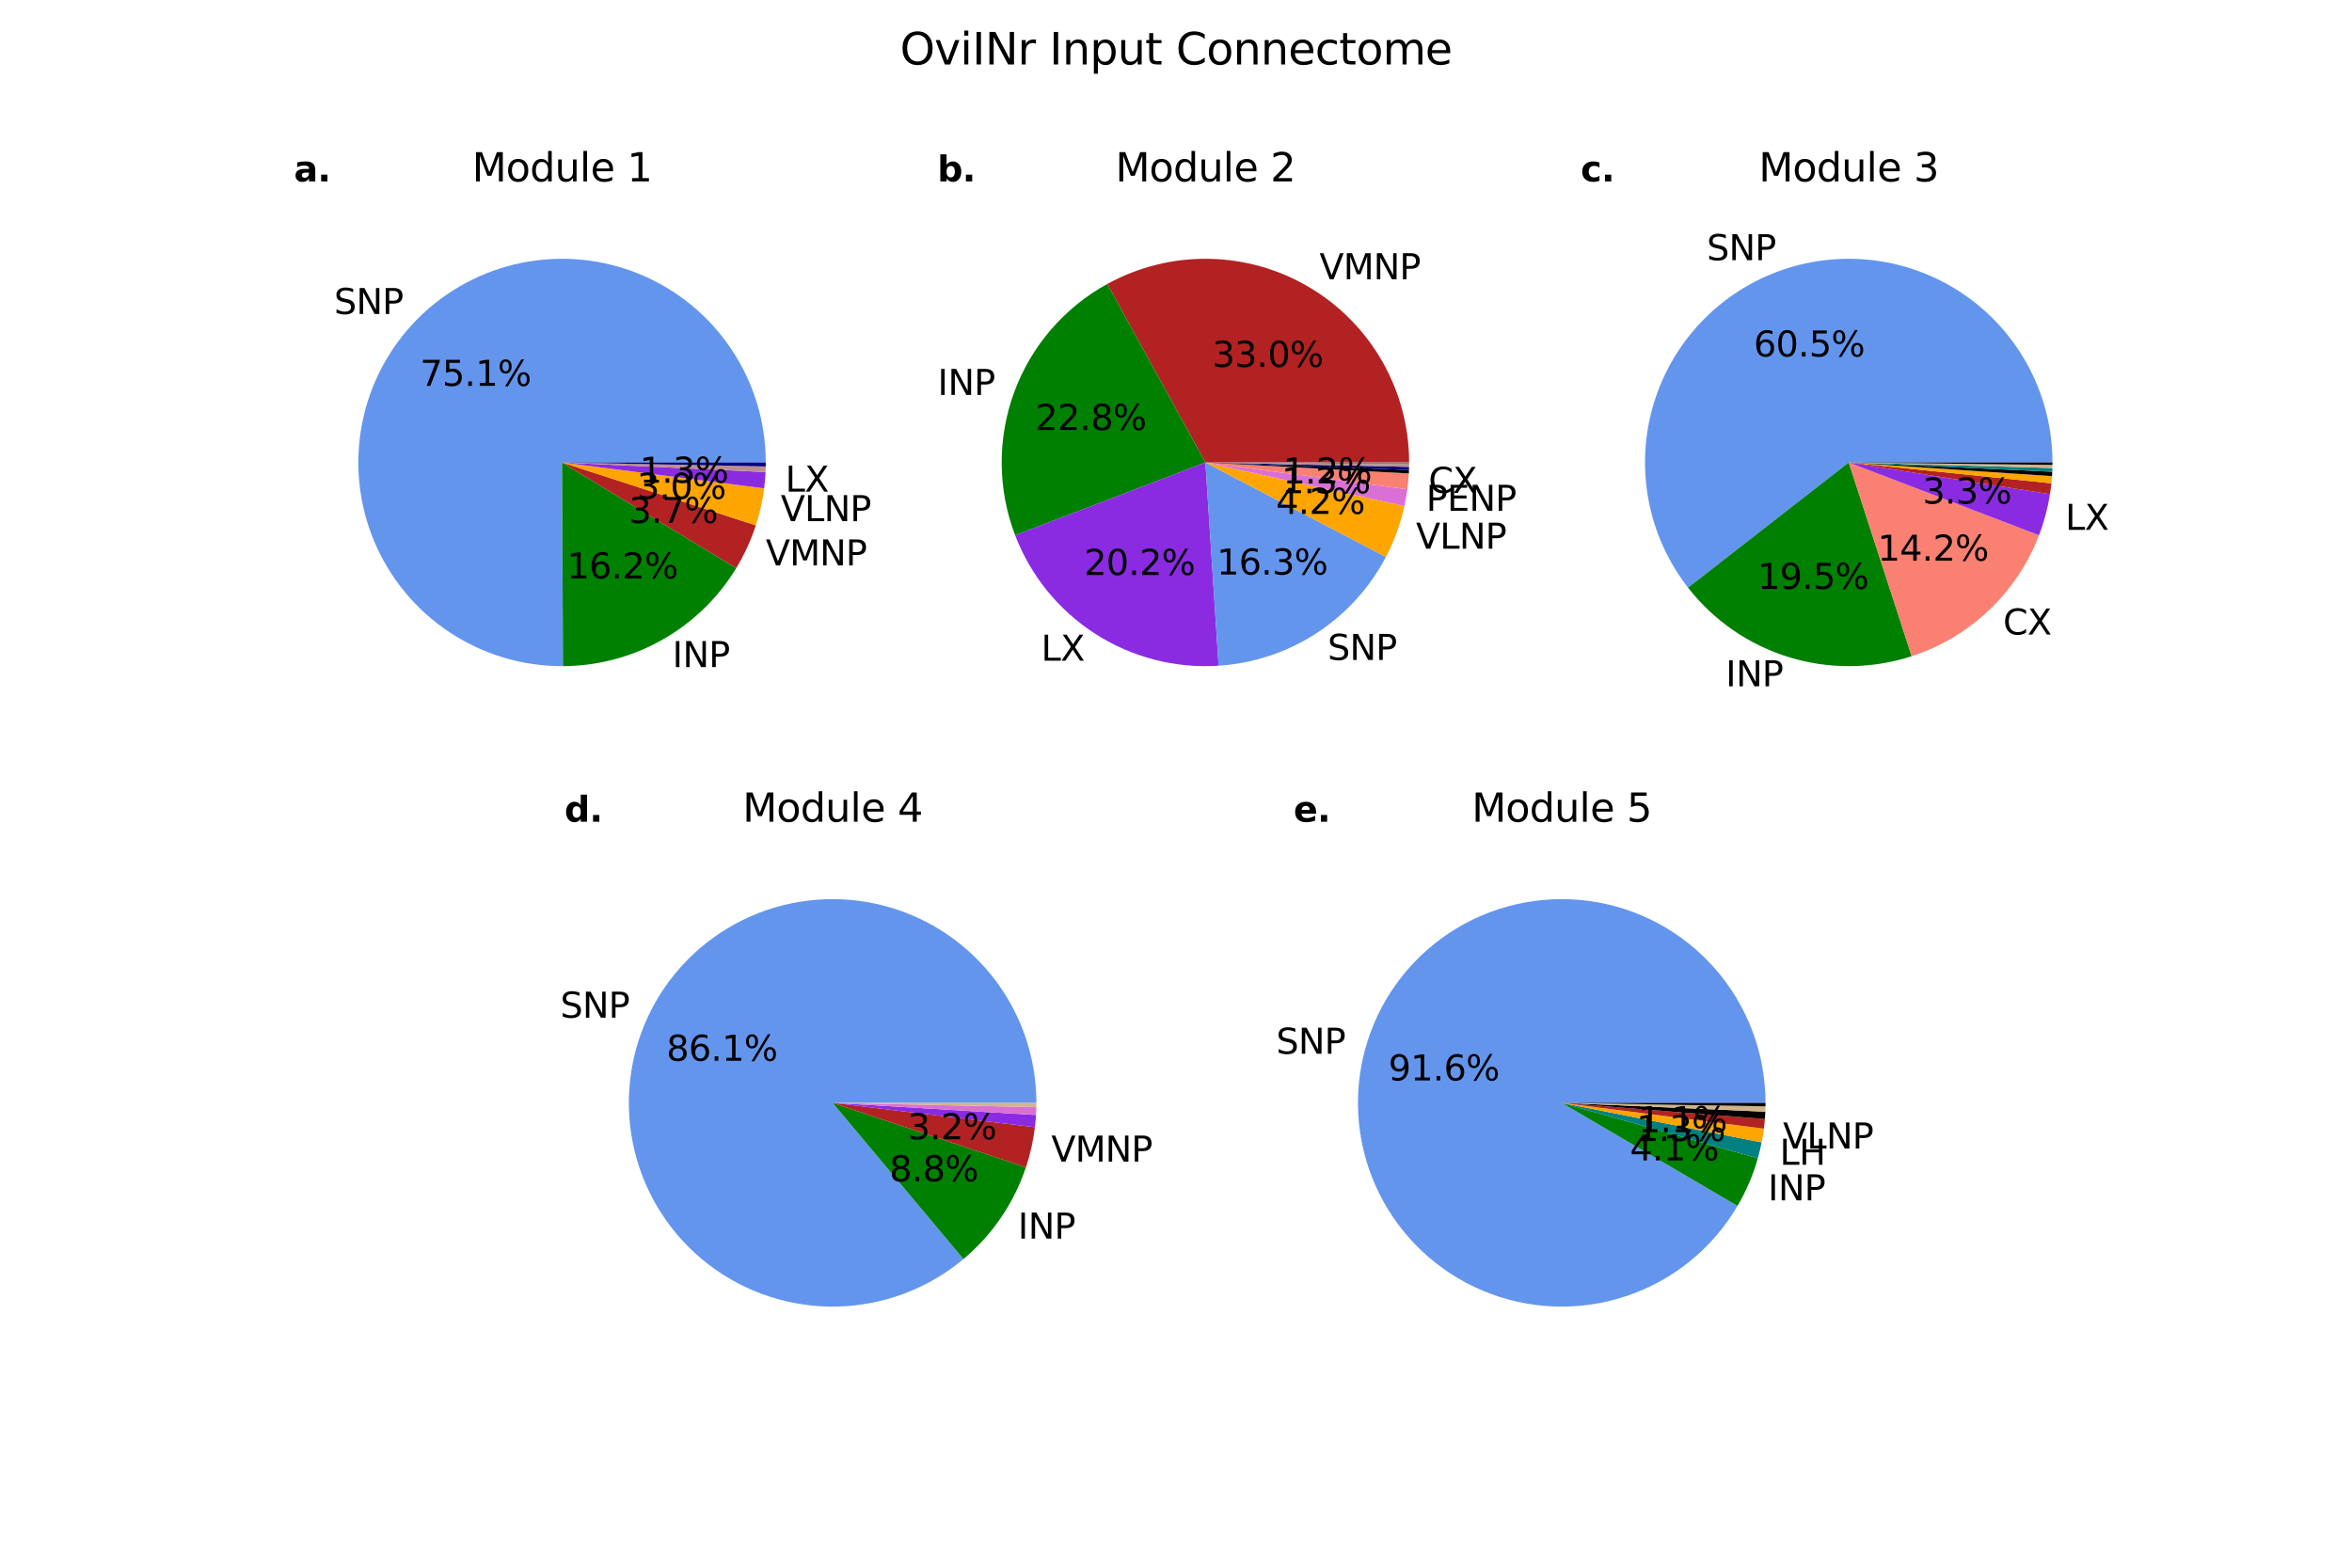 <?xml version="1.0" encoding="utf-8" standalone="no"?>
<!DOCTYPE svg PUBLIC "-//W3C//DTD SVG 1.1//EN"
  "http://www.w3.org/Graphics/SVG/1.1/DTD/svg11.dtd">
<svg xmlns:xlink="http://www.w3.org/1999/xlink" width="1080pt" height="720pt" viewBox="0 0 1080 720" xmlns="http://www.w3.org/2000/svg" version="1.1">
 <defs>
  <style type="text/css">*{stroke-linejoin: round; stroke-linecap: butt}</style>
 </defs>
 <g id="figure_1">
  <g id="patch_1">
   <path d="M 0 720 
L 1080 720 
L 1080 0 
L 0 0 
z
" style="fill: #ffffff"/>
  </g>
  <g id="axes_1">
   <g id="patch_2">
    <path d="M 351.635 212.4 
C 351.635 203.191 350.275 194.032 347.6 185.22 
C 344.924 176.408 340.962 168.04 335.841 160.385 
C 330.721 152.731 324.498 145.875 317.374 140.038 
C 310.251 134.202 302.304 129.449 293.792 125.934 
C 285.28 122.42 276.296 120.181 267.13 119.291 
C 257.963 118.401 248.716 118.869 239.687 120.681 
C 230.658 122.492 221.945 125.627 213.832 129.984 
C 205.718 134.341 198.293 139.872 191.795 146.398 
C 185.298 152.924 179.799 160.374 175.478 168.506 
C 171.157 176.639 168.061 185.365 166.289 194.402 
C 164.517 203.439 164.089 212.689 165.02 221.851 
C 165.95 231.013 168.228 239.987 171.781 248.484 
C 175.333 256.98 180.12 264.906 185.988 272.004 
C 191.855 279.101 198.739 285.294 206.416 290.381 
C 214.093 295.468 222.479 299.393 231.302 302.03 
C 240.126 304.667 249.291 305.987 258.5 305.946 
L 258.088 212.4 
z
" style="fill: #6495ed"/>
   </g>
   <g id="patch_3">
    <path d="M 258.5 305.946 
C 274.501 305.876 290.22 301.701 304.147 293.822 
C 318.075 285.944 329.751 274.622 338.054 260.943 
L 258.088 212.4 
z
" style="fill: #008000"/>
   </g>
   <g id="patch_4">
    <path d="M 338.054 260.943 
C 339.929 257.855 341.624 254.66 343.129 251.376 
C 344.635 248.091 345.948 244.722 347.064 241.285 
L 258.088 212.4 
z
" style="fill: #b22222"/>
   </g>
   <g id="patch_5">
    <path d="M 347.064 241.285 
C 347.961 238.522 348.729 235.718 349.365 232.882 
C 350.002 230.047 350.505 227.184 350.875 224.301 
L 258.088 212.4 
z
" style="fill: #ffa500"/>
   </g>
   <g id="patch_6">
    <path d="M 350.875 224.301 
C 351.035 223.057 351.169 221.809 351.279 220.559 
C 351.388 219.309 351.473 218.057 351.532 216.804 
L 258.088 212.4 
z
" style="fill: #8a2be2"/>
   </g>
   <g id="patch_7">
    <path d="M 351.532 216.804 
C 351.552 216.374 351.569 215.944 351.583 215.514 
C 351.598 215.084 351.609 214.654 351.618 214.224 
L 258.088 212.4 
z
" style="fill: #bc8f8f"/>
   </g>
   <g id="patch_8">
    <path d="M 351.618 214.224 
C 351.623 213.92 351.628 213.616 351.631 213.312 
C 351.634 213.008 351.635 212.704 351.635 212.4 
L 258.088 212.4 
z
" style="fill: #000080"/>
   </g>
   <g id="matplotlib.axis_1"/>
   <g id="matplotlib.axis_2"/>
   <g id="text_1">
    <!-- SNP -->
    <g transform="translate(153.391 144.213) scale(0.16 -0.16)">
     <defs>
      <path id="DejaVuSans-53" d="M 3425 4513 
L 3425 3897 
Q 3066 4069 2747 4153 
Q 2428 4238 2131 4238 
Q 1616 4238 1336 4038 
Q 1056 3838 1056 3469 
Q 1056 3159 1242 3001 
Q 1428 2844 1947 2747 
L 2328 2669 
Q 3034 2534 3370 2195 
Q 3706 1856 3706 1288 
Q 3706 609 3251 259 
Q 2797 -91 1919 -91 
Q 1588 -91 1214 -16 
Q 841 59 441 206 
L 441 856 
Q 825 641 1194 531 
Q 1563 422 1919 422 
Q 2459 422 2753 634 
Q 3047 847 3047 1241 
Q 3047 1584 2836 1778 
Q 2625 1972 2144 2069 
L 1759 2144 
Q 1053 2284 737 2584 
Q 422 2884 422 3419 
Q 422 4038 858 4394 
Q 1294 4750 2059 4750 
Q 2388 4750 2728 4690 
Q 3069 4631 3425 4513 
z
" transform="scale(0.016)"/>
      <path id="DejaVuSans-4e" d="M 628 4666 
L 1478 4666 
L 3547 763 
L 3547 4666 
L 4159 4666 
L 4159 0 
L 3309 0 
L 1241 3903 
L 1241 0 
L 628 0 
L 628 4666 
z
" transform="scale(0.016)"/>
      <path id="DejaVuSans-50" d="M 1259 4147 
L 1259 2394 
L 2053 2394 
Q 2494 2394 2734 2622 
Q 2975 2850 2975 3272 
Q 2975 3691 2734 3919 
Q 2494 4147 2053 4147 
L 1259 4147 
z
M 628 4666 
L 2053 4666 
Q 2838 4666 3239 4311 
Q 3641 3956 3641 3272 
Q 3641 2581 3239 2228 
Q 2838 1875 2053 1875 
L 1259 1875 
L 1259 0 
L 628 0 
L 628 4666 
z
" transform="scale(0.016)"/>
     </defs>
     <use xlink:href="#DejaVuSans-53"/>
     <use xlink:href="#DejaVuSans-4e" x="63.477"/>
     <use xlink:href="#DejaVuSans-50" x="138.281"/>
    </g>
   </g>
   <g id="text_2">
    <!-- 75.1% -->
    <g transform="translate(192.899 177.214) scale(0.16 -0.16)">
     <defs>
      <path id="DejaVuSans-37" d="M 525 4666 
L 3525 4666 
L 3525 4397 
L 1831 0 
L 1172 0 
L 2766 4134 
L 525 4134 
L 525 4666 
z
" transform="scale(0.016)"/>
      <path id="DejaVuSans-35" d="M 691 4666 
L 3169 4666 
L 3169 4134 
L 1269 4134 
L 1269 2991 
Q 1406 3038 1543 3061 
Q 1681 3084 1819 3084 
Q 2600 3084 3056 2656 
Q 3513 2228 3513 1497 
Q 3513 744 3044 326 
Q 2575 -91 1722 -91 
Q 1428 -91 1123 -41 
Q 819 9 494 109 
L 494 744 
Q 775 591 1075 516 
Q 1375 441 1709 441 
Q 2250 441 2565 725 
Q 2881 1009 2881 1497 
Q 2881 1984 2565 2268 
Q 2250 2553 1709 2553 
Q 1456 2553 1204 2497 
Q 953 2441 691 2322 
L 691 4666 
z
" transform="scale(0.016)"/>
      <path id="DejaVuSans-2e" d="M 684 794 
L 1344 794 
L 1344 0 
L 684 0 
L 684 794 
z
" transform="scale(0.016)"/>
      <path id="DejaVuSans-31" d="M 794 531 
L 1825 531 
L 1825 4091 
L 703 3866 
L 703 4441 
L 1819 4666 
L 2450 4666 
L 2450 531 
L 3481 531 
L 3481 0 
L 794 0 
L 794 531 
z
" transform="scale(0.016)"/>
      <path id="DejaVuSans-25" d="M 4653 2053 
Q 4381 2053 4226 1822 
Q 4072 1591 4072 1178 
Q 4072 772 4226 539 
Q 4381 306 4653 306 
Q 4919 306 5073 539 
Q 5228 772 5228 1178 
Q 5228 1588 5073 1820 
Q 4919 2053 4653 2053 
z
M 4653 2450 
Q 5147 2450 5437 2106 
Q 5728 1763 5728 1178 
Q 5728 594 5436 251 
Q 5144 -91 4653 -91 
Q 4153 -91 3862 251 
Q 3572 594 3572 1178 
Q 3572 1766 3864 2108 
Q 4156 2450 4653 2450 
z
M 1428 4353 
Q 1159 4353 1004 4120 
Q 850 3888 850 3481 
Q 850 3069 1003 2837 
Q 1156 2606 1428 2606 
Q 1700 2606 1854 2837 
Q 2009 3069 2009 3481 
Q 2009 3884 1853 4118 
Q 1697 4353 1428 4353 
z
M 4250 4750 
L 4750 4750 
L 1831 -91 
L 1331 -91 
L 4250 4750 
z
M 1428 4750 
Q 1922 4750 2215 4408 
Q 2509 4066 2509 3481 
Q 2509 2891 2217 2550 
Q 1925 2209 1428 2209 
Q 931 2209 642 2551 
Q 353 2894 353 3481 
Q 353 4063 643 4406 
Q 934 4750 1428 4750 
z
" transform="scale(0.016)"/>
     </defs>
     <use xlink:href="#DejaVuSans-37"/>
     <use xlink:href="#DejaVuSans-35" x="63.623"/>
     <use xlink:href="#DejaVuSans-2e" x="127.246"/>
     <use xlink:href="#DejaVuSans-31" x="159.033"/>
     <use xlink:href="#DejaVuSans-25" x="222.656"/>
    </g>
   </g>
   <g id="text_3">
    <!-- INP -->
    <g transform="translate(308.753 306.38) scale(0.16 -0.16)">
     <defs>
      <path id="DejaVuSans-49" d="M 628 4666 
L 1259 4666 
L 1259 0 
L 628 0 
L 628 4666 
z
" transform="scale(0.016)"/>
     </defs>
     <use xlink:href="#DejaVuSans-49"/>
     <use xlink:href="#DejaVuSans-4e" x="29.492"/>
     <use xlink:href="#DejaVuSans-50" x="104.297"/>
    </g>
   </g>
   <g id="text_4">
    <!-- 16.2% -->
    <g transform="translate(260.31 265.668) scale(0.16 -0.16)">
     <defs>
      <path id="DejaVuSans-36" d="M 2113 2584 
Q 1688 2584 1439 2293 
Q 1191 2003 1191 1497 
Q 1191 994 1439 701 
Q 1688 409 2113 409 
Q 2538 409 2786 701 
Q 3034 994 3034 1497 
Q 3034 2003 2786 2293 
Q 2538 2584 2113 2584 
z
M 3366 4563 
L 3366 3988 
Q 3128 4100 2886 4159 
Q 2644 4219 2406 4219 
Q 1781 4219 1451 3797 
Q 1122 3375 1075 2522 
Q 1259 2794 1537 2939 
Q 1816 3084 2150 3084 
Q 2853 3084 3261 2657 
Q 3669 2231 3669 1497 
Q 3669 778 3244 343 
Q 2819 -91 2113 -91 
Q 1303 -91 875 529 
Q 447 1150 447 2328 
Q 447 3434 972 4092 
Q 1497 4750 2381 4750 
Q 2619 4750 2861 4703 
Q 3103 4656 3366 4563 
z
" transform="scale(0.016)"/>
      <path id="DejaVuSans-32" d="M 1228 531 
L 3431 531 
L 3431 0 
L 469 0 
L 469 531 
Q 828 903 1448 1529 
Q 2069 2156 2228 2338 
Q 2531 2678 2651 2914 
Q 2772 3150 2772 3378 
Q 2772 3750 2511 3984 
Q 2250 4219 1831 4219 
Q 1534 4219 1204 4116 
Q 875 4013 500 3803 
L 500 4441 
Q 881 4594 1212 4672 
Q 1544 4750 1819 4750 
Q 2544 4750 2975 4387 
Q 3406 4025 3406 3419 
Q 3406 3131 3298 2873 
Q 3191 2616 2906 2266 
Q 2828 2175 2409 1742 
Q 1991 1309 1228 531 
z
" transform="scale(0.016)"/>
     </defs>
     <use xlink:href="#DejaVuSans-31"/>
     <use xlink:href="#DejaVuSans-36" x="63.623"/>
     <use xlink:href="#DejaVuSans-2e" x="127.246"/>
     <use xlink:href="#DejaVuSans-32" x="159.033"/>
     <use xlink:href="#DejaVuSans-25" x="222.656"/>
    </g>
   </g>
   <g id="text_5">
    <!-- VMNP -->
    <g transform="translate(351.633 259.688) scale(0.16 -0.16)">
     <defs>
      <path id="DejaVuSans-56" d="M 1831 0 
L 50 4666 
L 709 4666 
L 2188 738 
L 3669 4666 
L 4325 4666 
L 2547 0 
L 1831 0 
z
" transform="scale(0.016)"/>
      <path id="DejaVuSans-4d" d="M 628 4666 
L 1569 4666 
L 2759 1491 
L 3956 4666 
L 4897 4666 
L 4897 0 
L 4281 0 
L 4281 4097 
L 3078 897 
L 2444 897 
L 1241 4097 
L 1241 0 
L 628 0 
L 628 4666 
z
" transform="scale(0.016)"/>
     </defs>
     <use xlink:href="#DejaVuSans-56"/>
     <use xlink:href="#DejaVuSans-4d" x="68.408"/>
     <use xlink:href="#DejaVuSans-4e" x="154.688"/>
     <use xlink:href="#DejaVuSans-50" x="229.492"/>
    </g>
   </g>
   <g id="text_6">
    <!-- 3.7% -->
    <g transform="translate(288.789 240.2) scale(0.16 -0.16)">
     <defs>
      <path id="DejaVuSans-33" d="M 2597 2516 
Q 3050 2419 3304 2112 
Q 3559 1806 3559 1356 
Q 3559 666 3084 287 
Q 2609 -91 1734 -91 
Q 1441 -91 1130 -33 
Q 819 25 488 141 
L 488 750 
Q 750 597 1062 519 
Q 1375 441 1716 441 
Q 2309 441 2620 675 
Q 2931 909 2931 1356 
Q 2931 1769 2642 2001 
Q 2353 2234 1838 2234 
L 1294 2234 
L 1294 2753 
L 1863 2753 
Q 2328 2753 2575 2939 
Q 2822 3125 2822 3475 
Q 2822 3834 2567 4026 
Q 2313 4219 1838 4219 
Q 1578 4219 1281 4162 
Q 984 4106 628 3988 
L 628 4550 
Q 988 4650 1302 4700 
Q 1616 4750 1894 4750 
Q 2613 4750 3031 4423 
Q 3450 4097 3450 3541 
Q 3450 3153 3228 2886 
Q 3006 2619 2597 2516 
z
" transform="scale(0.016)"/>
     </defs>
     <use xlink:href="#DejaVuSans-33"/>
     <use xlink:href="#DejaVuSans-2e" x="63.623"/>
     <use xlink:href="#DejaVuSans-37" x="95.41"/>
     <use xlink:href="#DejaVuSans-25" x="159.033"/>
    </g>
   </g>
   <g id="text_7">
    <!-- VLNP -->
    <g transform="translate(358.493 239.345) scale(0.16 -0.16)">
     <defs>
      <path id="DejaVuSans-4c" d="M 628 4666 
L 1259 4666 
L 1259 531 
L 3531 531 
L 3531 0 
L 628 0 
L 628 4666 
z
" transform="scale(0.016)"/>
     </defs>
     <use xlink:href="#DejaVuSans-56"/>
     <use xlink:href="#DejaVuSans-4c" x="68.408"/>
     <use xlink:href="#DejaVuSans-4e" x="124.121"/>
     <use xlink:href="#DejaVuSans-50" x="198.926"/>
    </g>
   </g>
   <g id="text_8">
    <!-- 3.0% -->
    <g transform="translate(292.531 229.104) scale(0.16 -0.16)">
     <defs>
      <path id="DejaVuSans-30" d="M 2034 4250 
Q 1547 4250 1301 3770 
Q 1056 3291 1056 2328 
Q 1056 1369 1301 889 
Q 1547 409 2034 409 
Q 2525 409 2770 889 
Q 3016 1369 3016 2328 
Q 3016 3291 2770 3770 
Q 2525 4250 2034 4250 
z
M 2034 4750 
Q 2819 4750 3233 4129 
Q 3647 3509 3647 2328 
Q 3647 1150 3233 529 
Q 2819 -91 2034 -91 
Q 1250 -91 836 529 
Q 422 1150 422 2328 
Q 422 3509 836 4129 
Q 1250 4750 2034 4750 
z
" transform="scale(0.016)"/>
     </defs>
     <use xlink:href="#DejaVuSans-33"/>
     <use xlink:href="#DejaVuSans-2e" x="63.623"/>
     <use xlink:href="#DejaVuSans-30" x="95.41"/>
     <use xlink:href="#DejaVuSans-25" x="159.033"/>
    </g>
   </g>
   <g id="text_9">
    <!-- LX -->
    <g transform="translate(360.598 225.79) scale(0.16 -0.16)">
     <defs>
      <path id="DejaVuSans-58" d="M 403 4666 
L 1081 4666 
L 2241 2931 
L 3406 4666 
L 4084 4666 
L 2584 2425 
L 4184 0 
L 3506 0 
L 2194 1984 
L 872 0 
L 191 0 
L 1856 2491 
L 403 4666 
z
" transform="scale(0.016)"/>
     </defs>
     <use xlink:href="#DejaVuSans-4c"/>
     <use xlink:href="#DejaVuSans-58" x="55.713"/>
    </g>
   </g>
   <g id="text_10">
    <!-- 1.3% -->
    <g transform="translate(293.679 221.71) scale(0.16 -0.16)">
     <use xlink:href="#DejaVuSans-31"/>
     <use xlink:href="#DejaVuSans-2e" x="63.623"/>
     <use xlink:href="#DejaVuSans-33" x="95.41"/>
     <use xlink:href="#DejaVuSans-25" x="159.033"/>
    </g>
   </g>
   <g id="text_11">
    <!-- Module 1 -->
    <g transform="translate(216.774 83.312) scale(0.18 -0.18)">
     <defs>
      <path id="DejaVuSans-6f" d="M 1959 3097 
Q 1497 3097 1228 2736 
Q 959 2375 959 1747 
Q 959 1119 1226 758 
Q 1494 397 1959 397 
Q 2419 397 2687 759 
Q 2956 1122 2956 1747 
Q 2956 2369 2687 2733 
Q 2419 3097 1959 3097 
z
M 1959 3584 
Q 2709 3584 3137 3096 
Q 3566 2609 3566 1747 
Q 3566 888 3137 398 
Q 2709 -91 1959 -91 
Q 1206 -91 779 398 
Q 353 888 353 1747 
Q 353 2609 779 3096 
Q 1206 3584 1959 3584 
z
" transform="scale(0.016)"/>
      <path id="DejaVuSans-64" d="M 2906 2969 
L 2906 4863 
L 3481 4863 
L 3481 0 
L 2906 0 
L 2906 525 
Q 2725 213 2448 61 
Q 2172 -91 1784 -91 
Q 1150 -91 751 415 
Q 353 922 353 1747 
Q 353 2572 751 3078 
Q 1150 3584 1784 3584 
Q 2172 3584 2448 3432 
Q 2725 3281 2906 2969 
z
M 947 1747 
Q 947 1113 1208 752 
Q 1469 391 1925 391 
Q 2381 391 2643 752 
Q 2906 1113 2906 1747 
Q 2906 2381 2643 2742 
Q 2381 3103 1925 3103 
Q 1469 3103 1208 2742 
Q 947 2381 947 1747 
z
" transform="scale(0.016)"/>
      <path id="DejaVuSans-75" d="M 544 1381 
L 544 3500 
L 1119 3500 
L 1119 1403 
Q 1119 906 1312 657 
Q 1506 409 1894 409 
Q 2359 409 2629 706 
Q 2900 1003 2900 1516 
L 2900 3500 
L 3475 3500 
L 3475 0 
L 2900 0 
L 2900 538 
Q 2691 219 2414 64 
Q 2138 -91 1772 -91 
Q 1169 -91 856 284 
Q 544 659 544 1381 
z
M 1991 3584 
L 1991 3584 
z
" transform="scale(0.016)"/>
      <path id="DejaVuSans-6c" d="M 603 4863 
L 1178 4863 
L 1178 0 
L 603 0 
L 603 4863 
z
" transform="scale(0.016)"/>
      <path id="DejaVuSans-65" d="M 3597 1894 
L 3597 1613 
L 953 1613 
Q 991 1019 1311 708 
Q 1631 397 2203 397 
Q 2534 397 2845 478 
Q 3156 559 3463 722 
L 3463 178 
Q 3153 47 2828 -22 
Q 2503 -91 2169 -91 
Q 1331 -91 842 396 
Q 353 884 353 1716 
Q 353 2575 817 3079 
Q 1281 3584 2069 3584 
Q 2775 3584 3186 3129 
Q 3597 2675 3597 1894 
z
M 3022 2063 
Q 3016 2534 2758 2815 
Q 2500 3097 2075 3097 
Q 1594 3097 1305 2825 
Q 1016 2553 972 2059 
L 3022 2063 
z
" transform="scale(0.016)"/>
      <path id="DejaVuSans-20" transform="scale(0.016)"/>
     </defs>
     <use xlink:href="#DejaVuSans-4d"/>
     <use xlink:href="#DejaVuSans-6f" x="86.279"/>
     <use xlink:href="#DejaVuSans-64" x="147.461"/>
     <use xlink:href="#DejaVuSans-75" x="210.938"/>
     <use xlink:href="#DejaVuSans-6c" x="274.316"/>
     <use xlink:href="#DejaVuSans-65" x="302.1"/>
     <use xlink:href="#DejaVuSans-20" x="363.623"/>
     <use xlink:href="#DejaVuSans-31" x="395.41"/>
    </g>
   </g>
   <g id="text_12">
    <!-- a. -->
    <g transform="translate(135 83.312) scale(0.16 -0.16)">
     <defs>
      <path id="DejaVuSans-Bold-61" d="M 2106 1575 
Q 1756 1575 1579 1456 
Q 1403 1338 1403 1106 
Q 1403 894 1545 773 
Q 1688 653 1941 653 
Q 2256 653 2472 879 
Q 2688 1106 2688 1447 
L 2688 1575 
L 2106 1575 
z
M 3816 1997 
L 3816 0 
L 2688 0 
L 2688 519 
Q 2463 200 2181 54 
Q 1900 -91 1497 -91 
Q 953 -91 614 226 
Q 275 544 275 1050 
Q 275 1666 698 1953 
Q 1122 2241 2028 2241 
L 2688 2241 
L 2688 2328 
Q 2688 2594 2478 2717 
Q 2269 2841 1825 2841 
Q 1466 2841 1156 2769 
Q 847 2697 581 2553 
L 581 3406 
Q 941 3494 1303 3539 
Q 1666 3584 2028 3584 
Q 2975 3584 3395 3211 
Q 3816 2838 3816 1997 
z
" transform="scale(0.016)"/>
      <path id="DejaVuSans-Bold-2e" d="M 653 1209 
L 1778 1209 
L 1778 0 
L 653 0 
L 653 1209 
z
" transform="scale(0.016)"/>
     </defs>
     <use xlink:href="#DejaVuSans-Bold-61"/>
     <use xlink:href="#DejaVuSans-Bold-2e" x="67.48"/>
    </g>
   </g>
  </g>
  <g id="axes_2">
   <g id="patch_9">
    <path d="M 647.047 212.4 
C 647.047 196.147 642.811 180.171 634.759 166.053 
C 626.707 151.935 615.112 140.156 601.123 131.882 
C 587.134 123.608 571.226 119.121 554.975 118.865 
C 538.724 118.608 522.684 122.591 508.44 130.42 
L 553.5 212.4 
z
" style="fill: #b22222"/>
   </g>
   <g id="patch_10">
    <path d="M 508.44 130.42 
C 488.647 141.3 473.448 158.988 465.672 180.193 
C 457.896 201.399 458.057 224.72 466.125 245.816 
L 553.5 212.4 
z
" style="fill: #008000"/>
   </g>
   <g id="patch_11">
    <path d="M 466.125 245.816 
C 473.259 264.47 486.183 280.358 502.993 291.141 
C 519.804 301.924 539.634 307.045 559.564 305.75 
L 553.5 212.4 
z
" style="fill: #8a2be2"/>
   </g>
   <g id="patch_12">
    <path d="M 559.564 305.75 
C 575.574 304.71 591.051 299.569 604.501 290.821 
C 617.951 282.074 628.928 270.012 636.371 255.799 
L 553.5 212.4 
z
" style="fill: #6495ed"/>
   </g>
   <g id="patch_13">
    <path d="M 636.371 255.799 
C 638.302 252.111 639.986 248.298 641.409 244.385 
C 642.833 240.473 643.993 236.47 644.884 232.403 
L 553.5 212.4 
z
" style="fill: #ffa500"/>
   </g>
   <g id="patch_14">
    <path d="M 644.884 232.403 
C 645.161 231.133 645.413 229.857 645.638 228.577 
C 645.862 227.297 646.06 226.012 646.232 224.724 
L 553.5 212.4 
z
" style="fill: #da70d6"/>
   </g>
   <g id="patch_15">
    <path d="M 646.232 224.724 
C 646.392 223.515 646.529 222.304 646.643 221.09 
C 646.756 219.876 646.845 218.66 646.911 217.442 
L 553.5 212.4 
z
" style="fill: #fa8072"/>
   </g>
   <g id="patch_16">
    <path d="M 646.911 217.442 
C 646.925 217.177 646.939 216.911 646.951 216.645 
C 646.963 216.379 646.974 216.113 646.984 215.847 
L 553.5 212.4 
z
"/>
   </g>
   <g id="patch_17">
    <path d="M 646.984 215.847 
C 646.992 215.612 647 215.377 647.007 215.142 
C 647.014 214.907 647.02 214.672 647.025 214.436 
L 553.5 212.4 
z
" style="fill: #000080"/>
   </g>
   <g id="patch_18">
    <path d="M 647.025 214.436 
C 647.029 214.245 647.033 214.054 647.036 213.862 
C 647.039 213.671 647.041 213.479 647.043 213.288 
L 553.5 212.4 
z
" style="fill: #bc8f8f"/>
   </g>
   <g id="patch_19">
    <path d="M 647.043 213.288 
C 647.044 213.14 647.045 212.992 647.046 212.844 
C 647.047 212.696 647.047 212.548 647.047 212.4 
L 553.5 212.4 
z
" style="fill: #808080"/>
   </g>
   <g id="matplotlib.axis_3"/>
   <g id="matplotlib.axis_4"/>
   <g id="text_13">
    <!-- VMNP -->
    <g transform="translate(605.885 128.245) scale(0.16 -0.16)">
     <use xlink:href="#DejaVuSans-56"/>
     <use xlink:href="#DejaVuSans-4d" x="68.408"/>
     <use xlink:href="#DejaVuSans-4e" x="154.688"/>
     <use xlink:href="#DejaVuSans-50" x="229.492"/>
    </g>
   </g>
   <g id="text_14">
    <!-- 33.0% -->
    <g transform="translate(556.66 168.504) scale(0.16 -0.16)">
     <use xlink:href="#DejaVuSans-33"/>
     <use xlink:href="#DejaVuSans-33" x="63.623"/>
     <use xlink:href="#DejaVuSans-2e" x="127.246"/>
     <use xlink:href="#DejaVuSans-30" x="159.033"/>
     <use xlink:href="#DejaVuSans-25" x="222.656"/>
    </g>
   </g>
   <g id="text_15">
    <!-- INP -->
    <g transform="translate(430.551 181.388) scale(0.16 -0.16)">
     <use xlink:href="#DejaVuSans-49"/>
     <use xlink:href="#DejaVuSans-4e" x="29.492"/>
     <use xlink:href="#DejaVuSans-50" x="104.297"/>
    </g>
   </g>
   <g id="text_16">
    <!-- 22.8% -->
    <g transform="translate(475.389 197.491) scale(0.16 -0.16)">
     <defs>
      <path id="DejaVuSans-38" d="M 2034 2216 
Q 1584 2216 1326 1975 
Q 1069 1734 1069 1313 
Q 1069 891 1326 650 
Q 1584 409 2034 409 
Q 2484 409 2743 651 
Q 3003 894 3003 1313 
Q 3003 1734 2745 1975 
Q 2488 2216 2034 2216 
z
M 1403 2484 
Q 997 2584 770 2862 
Q 544 3141 544 3541 
Q 544 4100 942 4425 
Q 1341 4750 2034 4750 
Q 2731 4750 3128 4425 
Q 3525 4100 3525 3541 
Q 3525 3141 3298 2862 
Q 3072 2584 2669 2484 
Q 3125 2378 3379 2068 
Q 3634 1759 3634 1313 
Q 3634 634 3220 271 
Q 2806 -91 2034 -91 
Q 1263 -91 848 271 
Q 434 634 434 1313 
Q 434 1759 690 2068 
Q 947 2378 1403 2484 
z
M 1172 3481 
Q 1172 3119 1398 2916 
Q 1625 2713 2034 2713 
Q 2441 2713 2670 2916 
Q 2900 3119 2900 3481 
Q 2900 3844 2670 4047 
Q 2441 4250 2034 4250 
Q 1625 4250 1398 4047 
Q 1172 3844 1172 3481 
z
" transform="scale(0.016)"/>
     </defs>
     <use xlink:href="#DejaVuSans-32"/>
     <use xlink:href="#DejaVuSans-32" x="63.623"/>
     <use xlink:href="#DejaVuSans-2e" x="127.246"/>
     <use xlink:href="#DejaVuSans-38" x="159.033"/>
     <use xlink:href="#DejaVuSans-25" x="222.656"/>
    </g>
   </g>
   <g id="text_17">
    <!-- LX -->
    <g transform="translate(478.068 303.43) scale(0.16 -0.16)">
     <use xlink:href="#DejaVuSans-4c"/>
     <use xlink:href="#DejaVuSans-58" x="55.713"/>
    </g>
   </g>
   <g id="text_18">
    <!-- 20.2% -->
    <g transform="translate(497.782 264.06) scale(0.16 -0.16)">
     <use xlink:href="#DejaVuSans-32"/>
     <use xlink:href="#DejaVuSans-30" x="63.623"/>
     <use xlink:href="#DejaVuSans-2e" x="127.246"/>
     <use xlink:href="#DejaVuSans-32" x="159.033"/>
     <use xlink:href="#DejaVuSans-25" x="222.656"/>
    </g>
   </g>
   <g id="text_19">
    <!-- SNP -->
    <g transform="translate(609.601 303.079) scale(0.16 -0.16)">
     <use xlink:href="#DejaVuSans-53"/>
     <use xlink:href="#DejaVuSans-4e" x="63.477"/>
     <use xlink:href="#DejaVuSans-50" x="138.281"/>
    </g>
   </g>
   <g id="text_20">
    <!-- 16.3% -->
    <g transform="translate(558.687 263.868) scale(0.16 -0.16)">
     <use xlink:href="#DejaVuSans-31"/>
     <use xlink:href="#DejaVuSans-36" x="63.623"/>
     <use xlink:href="#DejaVuSans-2e" x="127.246"/>
     <use xlink:href="#DejaVuSans-33" x="159.033"/>
     <use xlink:href="#DejaVuSans-25" x="222.656"/>
    </g>
   </g>
   <g id="text_21">
    <!-- VLNP -->
    <g transform="translate(650.2 251.999) scale(0.16 -0.16)">
     <use xlink:href="#DejaVuSans-56"/>
     <use xlink:href="#DejaVuSans-4c" x="68.408"/>
     <use xlink:href="#DejaVuSans-4e" x="124.121"/>
     <use xlink:href="#DejaVuSans-50" x="198.926"/>
    </g>
   </g>
   <g id="text_22">
    <!-- 4.2% -->
    <g transform="translate(585.922 236.006) scale(0.16 -0.16)">
     <defs>
      <path id="DejaVuSans-34" d="M 2419 4116 
L 825 1625 
L 2419 1625 
L 2419 4116 
z
M 2253 4666 
L 3047 4666 
L 3047 1625 
L 3713 1625 
L 3713 1100 
L 3047 1100 
L 3047 0 
L 2419 0 
L 2419 1100 
L 313 1100 
L 313 1709 
L 2253 4666 
z
" transform="scale(0.016)"/>
     </defs>
     <use xlink:href="#DejaVuSans-34"/>
     <use xlink:href="#DejaVuSans-2e" x="63.623"/>
     <use xlink:href="#DejaVuSans-32" x="95.41"/>
     <use xlink:href="#DejaVuSans-25" x="159.033"/>
    </g>
   </g>
   <g id="text_23">
    <!-- PENP -->
    <g transform="translate(654.851 234.61) scale(0.16 -0.16)">
     <defs>
      <path id="DejaVuSans-45" d="M 628 4666 
L 3578 4666 
L 3578 4134 
L 1259 4134 
L 1259 2753 
L 3481 2753 
L 3481 2222 
L 1259 2222 
L 1259 531 
L 3634 531 
L 3634 0 
L 628 0 
L 628 4666 
z
" transform="scale(0.016)"/>
     </defs>
     <use xlink:href="#DejaVuSans-50"/>
     <use xlink:href="#DejaVuSans-45" x="60.303"/>
     <use xlink:href="#DejaVuSans-4e" x="123.486"/>
     <use xlink:href="#DejaVuSans-50" x="198.291"/>
    </g>
   </g>
   <g id="text_24">
    <!-- 1.3% -->
    <g transform="translate(588.459 226.521) scale(0.16 -0.16)">
     <use xlink:href="#DejaVuSans-31"/>
     <use xlink:href="#DejaVuSans-2e" x="63.623"/>
     <use xlink:href="#DejaVuSans-33" x="95.41"/>
     <use xlink:href="#DejaVuSans-25" x="159.033"/>
    </g>
   </g>
   <g id="text_25">
    <!-- CX -->
    <g transform="translate(655.957 226.374) scale(0.16 -0.16)">
     <defs>
      <path id="DejaVuSans-43" d="M 4122 4306 
L 4122 3641 
Q 3803 3938 3442 4084 
Q 3081 4231 2675 4231 
Q 1875 4231 1450 3742 
Q 1025 3253 1025 2328 
Q 1025 1406 1450 917 
Q 1875 428 2675 428 
Q 3081 428 3442 575 
Q 3803 722 4122 1019 
L 4122 359 
Q 3791 134 3420 21 
Q 3050 -91 2638 -91 
Q 1578 -91 968 557 
Q 359 1206 359 2328 
Q 359 3453 968 4101 
Q 1578 4750 2638 4750 
Q 3056 4750 3426 4639 
Q 3797 4528 4122 4306 
z
" transform="scale(0.016)"/>
     </defs>
     <use xlink:href="#DejaVuSans-43"/>
     <use xlink:href="#DejaVuSans-58" x="69.824"/>
    </g>
   </g>
   <g id="text_26">
    <!-- 1.2% -->
    <g transform="translate(589.062 222.029) scale(0.16 -0.16)">
     <use xlink:href="#DejaVuSans-31"/>
     <use xlink:href="#DejaVuSans-2e" x="63.623"/>
     <use xlink:href="#DejaVuSans-32" x="95.41"/>
     <use xlink:href="#DejaVuSans-25" x="159.033"/>
    </g>
   </g>
   <g id="text_27">
    <!-- Module 2 -->
    <g transform="translate(512.186 83.312) scale(0.18 -0.18)">
     <use xlink:href="#DejaVuSans-4d"/>
     <use xlink:href="#DejaVuSans-6f" x="86.279"/>
     <use xlink:href="#DejaVuSans-64" x="147.461"/>
     <use xlink:href="#DejaVuSans-75" x="210.938"/>
     <use xlink:href="#DejaVuSans-6c" x="274.316"/>
     <use xlink:href="#DejaVuSans-65" x="302.1"/>
     <use xlink:href="#DejaVuSans-20" x="363.623"/>
     <use xlink:href="#DejaVuSans-32" x="395.41"/>
    </g>
   </g>
   <g id="text_28">
    <!-- b. -->
    <g transform="translate(430.412 83.312) scale(0.16 -0.16)">
     <defs>
      <path id="DejaVuSans-Bold-62" d="M 2400 722 
Q 2759 722 2948 984 
Q 3138 1247 3138 1747 
Q 3138 2247 2948 2509 
Q 2759 2772 2400 2772 
Q 2041 2772 1848 2508 
Q 1656 2244 1656 1747 
Q 1656 1250 1848 986 
Q 2041 722 2400 722 
z
M 1656 2988 
Q 1888 3294 2169 3439 
Q 2450 3584 2816 3584 
Q 3463 3584 3878 3070 
Q 4294 2556 4294 1747 
Q 4294 938 3878 423 
Q 3463 -91 2816 -91 
Q 2450 -91 2169 54 
Q 1888 200 1656 506 
L 1656 0 
L 538 0 
L 538 4863 
L 1656 4863 
L 1656 2988 
z
" transform="scale(0.016)"/>
     </defs>
     <use xlink:href="#DejaVuSans-Bold-62"/>
     <use xlink:href="#DejaVuSans-Bold-2e" x="71.582"/>
    </g>
   </g>
  </g>
  <g id="axes_3">
   <g id="patch_20">
    <path d="M 942.459 212.4 
C 942.459 197.506 938.902 182.825 932.084 169.582 
C 925.267 156.34 915.385 144.915 903.262 136.261 
C 891.139 127.608 877.124 121.973 862.385 119.828 
C 847.646 117.683 832.605 119.089 818.519 123.928 
C 804.433 128.767 791.704 136.901 781.395 147.651 
C 771.085 158.401 763.491 171.459 759.246 185.735 
C 755 200.012 754.225 215.098 756.985 229.734 
C 759.745 244.37 765.96 258.138 775.113 269.888 
L 848.912 212.4 
z
" style="fill: #6495ed"/>
   </g>
   <g id="patch_21">
    <path d="M 775.113 269.888 
C 786.923 285.048 803.122 296.207 821.496 301.839 
C 839.869 307.471 859.539 307.307 877.816 301.37 
L 848.912 212.4 
z
" style="fill: #008000"/>
   </g>
   <g id="patch_22">
    <path d="M 877.816 301.37 
C 891.085 297.059 903.223 289.834 913.339 280.224 
C 923.455 270.615 931.294 258.864 936.28 245.833 
L 848.912 212.4 
z
" style="fill: #fa8072"/>
   </g>
   <g id="patch_23">
    <path d="M 936.28 245.833 
C 937.448 242.783 938.455 239.673 939.297 236.517 
C 940.139 233.361 940.815 230.163 941.323 226.936 
L 848.912 212.4 
z
" style="fill: #8a2be2"/>
   </g>
   <g id="patch_24">
    <path d="M 941.323 226.936 
C 941.452 226.111 941.571 225.284 941.679 224.456 
C 941.786 223.628 941.883 222.798 941.968 221.967 
L 848.912 212.4 
z
" style="fill: #b22222"/>
   </g>
   <g id="patch_25">
    <path d="M 941.968 221.967 
C 942.024 221.421 942.076 220.873 942.122 220.326 
C 942.169 219.778 942.211 219.23 942.248 218.681 
L 848.912 212.4 
z
" style="fill: #ffa500"/>
   </g>
   <g id="patch_26">
    <path d="M 942.248 218.681 
C 942.27 218.344 942.291 218.006 942.31 217.668 
C 942.329 217.33 942.347 216.992 942.362 216.654 
L 848.912 212.4 
z
"/>
   </g>
   <g id="patch_27">
    <path d="M 942.362 216.654 
C 942.375 216.369 942.387 216.085 942.397 215.8 
C 942.407 215.515 942.416 215.23 942.424 214.945 
L 848.912 212.4 
z
" style="fill: #008080"/>
   </g>
   <g id="patch_28">
    <path d="M 942.424 214.945 
C 942.431 214.71 942.436 214.474 942.441 214.239 
C 942.445 214.003 942.449 213.767 942.452 213.532 
L 848.912 212.4 
z
" style="fill: #d2b48c"/>
   </g>
   <g id="patch_29">
    <path d="M 942.452 213.532 
C 942.454 213.343 942.456 213.154 942.457 212.966 
C 942.458 212.777 942.459 212.589 942.459 212.4 
L 848.912 212.4 
z
"/>
   </g>
   <g id="matplotlib.axis_5"/>
   <g id="matplotlib.axis_6"/>
   <g id="text_29">
    <!-- SNP -->
    <g transform="translate(783.705 119.496) scale(0.16 -0.16)">
     <use xlink:href="#DejaVuSans-53"/>
     <use xlink:href="#DejaVuSans-4e" x="63.477"/>
     <use xlink:href="#DejaVuSans-50" x="138.281"/>
    </g>
   </g>
   <g id="text_30">
    <!-- 60.5% -->
    <g transform="translate(805.262 163.732) scale(0.16 -0.16)">
     <use xlink:href="#DejaVuSans-36"/>
     <use xlink:href="#DejaVuSans-30" x="63.623"/>
     <use xlink:href="#DejaVuSans-2e" x="127.246"/>
     <use xlink:href="#DejaVuSans-35" x="159.033"/>
     <use xlink:href="#DejaVuSans-25" x="222.656"/>
    </g>
   </g>
   <g id="text_31">
    <!-- INP -->
    <g transform="translate(792.416 315.198) scale(0.16 -0.16)">
     <use xlink:href="#DejaVuSans-49"/>
     <use xlink:href="#DejaVuSans-4e" x="29.492"/>
     <use xlink:href="#DejaVuSans-50" x="104.297"/>
    </g>
   </g>
   <g id="text_32">
    <!-- 19.5% -->
    <g transform="translate(807.048 270.479) scale(0.16 -0.16)">
     <defs>
      <path id="DejaVuSans-39" d="M 703 97 
L 703 672 
Q 941 559 1184 500 
Q 1428 441 1663 441 
Q 2288 441 2617 861 
Q 2947 1281 2994 2138 
Q 2813 1869 2534 1725 
Q 2256 1581 1919 1581 
Q 1219 1581 811 2004 
Q 403 2428 403 3163 
Q 403 3881 828 4315 
Q 1253 4750 1959 4750 
Q 2769 4750 3195 4129 
Q 3622 3509 3622 2328 
Q 3622 1225 3098 567 
Q 2575 -91 1691 -91 
Q 1453 -91 1209 -44 
Q 966 3 703 97 
z
M 1959 2075 
Q 2384 2075 2632 2365 
Q 2881 2656 2881 3163 
Q 2881 3666 2632 3958 
Q 2384 4250 1959 4250 
Q 1534 4250 1286 3958 
Q 1038 3666 1038 3163 
Q 1038 2656 1286 2365 
Q 1534 2075 1959 2075 
z
" transform="scale(0.016)"/>
     </defs>
     <use xlink:href="#DejaVuSans-31"/>
     <use xlink:href="#DejaVuSans-39" x="63.623"/>
     <use xlink:href="#DejaVuSans-2e" x="127.246"/>
     <use xlink:href="#DejaVuSans-35" x="159.033"/>
     <use xlink:href="#DejaVuSans-25" x="222.656"/>
    </g>
   </g>
   <g id="text_33">
    <!-- CX -->
    <g transform="translate(919.782 291.422) scale(0.16 -0.16)">
     <use xlink:href="#DejaVuSans-43"/>
     <use xlink:href="#DejaVuSans-58" x="69.824"/>
    </g>
   </g>
   <g id="text_34">
    <!-- 14.2% -->
    <g transform="translate(862.154 257.51) scale(0.16 -0.16)">
     <use xlink:href="#DejaVuSans-31"/>
     <use xlink:href="#DejaVuSans-34" x="63.623"/>
     <use xlink:href="#DejaVuSans-2e" x="127.246"/>
     <use xlink:href="#DejaVuSans-32" x="159.033"/>
     <use xlink:href="#DejaVuSans-25" x="222.656"/>
    </g>
   </g>
   <g id="text_35">
    <!-- LX -->
    <g transform="translate(948.335 243.344) scale(0.16 -0.16)">
     <use xlink:href="#DejaVuSans-4c"/>
     <use xlink:href="#DejaVuSans-58" x="55.713"/>
    </g>
   </g>
   <g id="text_36">
    <!-- 3.3% -->
    <g transform="translate(882.819 231.285) scale(0.16 -0.16)">
     <use xlink:href="#DejaVuSans-33"/>
     <use xlink:href="#DejaVuSans-2e" x="63.623"/>
     <use xlink:href="#DejaVuSans-33" x="95.41"/>
     <use xlink:href="#DejaVuSans-25" x="159.033"/>
    </g>
   </g>
   <g id="text_37">
    <!-- Module 3 -->
    <g transform="translate(807.598 83.312) scale(0.18 -0.18)">
     <use xlink:href="#DejaVuSans-4d"/>
     <use xlink:href="#DejaVuSans-6f" x="86.279"/>
     <use xlink:href="#DejaVuSans-64" x="147.461"/>
     <use xlink:href="#DejaVuSans-75" x="210.938"/>
     <use xlink:href="#DejaVuSans-6c" x="274.316"/>
     <use xlink:href="#DejaVuSans-65" x="302.1"/>
     <use xlink:href="#DejaVuSans-20" x="363.623"/>
     <use xlink:href="#DejaVuSans-33" x="395.41"/>
    </g>
   </g>
   <g id="text_38">
    <!-- c. -->
    <g transform="translate(725.824 83.312) scale(0.16 -0.16)">
     <defs>
      <path id="DejaVuSans-Bold-63" d="M 3366 3391 
L 3366 2478 
Q 3138 2634 2908 2709 
Q 2678 2784 2431 2784 
Q 1963 2784 1702 2511 
Q 1441 2238 1441 1747 
Q 1441 1256 1702 982 
Q 1963 709 2431 709 
Q 2694 709 2930 787 
Q 3166 866 3366 1019 
L 3366 103 
Q 3103 6 2833 -42 
Q 2563 -91 2291 -91 
Q 1344 -91 809 395 
Q 275 881 275 1747 
Q 275 2613 809 3098 
Q 1344 3584 2291 3584 
Q 2566 3584 2833 3536 
Q 3100 3488 3366 3391 
z
" transform="scale(0.016)"/>
     </defs>
     <use xlink:href="#DejaVuSans-Bold-63"/>
     <use xlink:href="#DejaVuSans-Bold-2e" x="59.277"/>
    </g>
   </g>
  </g>
  <g id="axes_4">
   <g id="patch_30">
    <path d="M 475.891 506.52 
C 475.891 495.949 474.1 485.455 470.594 475.483 
C 467.088 465.511 461.917 456.204 455.301 447.96 
C 448.686 439.715 440.721 432.651 431.746 427.068 
C 422.77 421.484 412.913 417.462 402.593 415.171 
C 392.274 412.881 381.641 412.356 371.146 413.618 
C 360.651 414.881 350.445 417.912 340.963 422.584 
C 331.481 427.256 322.859 433.501 315.464 441.054 
C 308.068 448.607 302.005 457.358 297.534 466.936 
C 293.062 476.514 290.246 486.781 289.204 497.3 
C 288.163 507.82 288.911 518.439 291.418 528.709 
C 293.924 538.978 298.153 548.748 303.924 557.604 
C 309.695 566.461 316.925 574.275 325.306 580.716 
C 333.688 587.157 343.101 592.131 353.145 595.427 
C 363.188 598.722 373.718 600.293 384.286 600.071 
C 394.854 599.848 405.309 597.837 415.205 594.122 
C 425.101 590.407 434.297 585.042 442.401 578.255 
L 382.32 506.52 
z
" style="fill: #6495ed"/>
   </g>
   <g id="patch_31">
    <path d="M 442.401 578.255 
C 449.008 572.721 454.818 566.302 459.668 559.178 
C 464.518 552.054 468.36 544.294 471.086 536.119 
L 382.32 506.52 
z
" style="fill: #008000"/>
   </g>
   <g id="patch_32">
    <path d="M 471.086 536.119 
C 472.083 533.129 472.929 530.091 473.619 527.016 
C 474.309 523.941 474.844 520.833 475.22 517.704 
L 382.32 506.52 
z
" style="fill: #b22222"/>
   </g>
   <g id="patch_33">
    <path d="M 475.22 517.704 
C 475.333 516.772 475.431 515.838 475.515 514.904 
C 475.599 513.969 475.669 513.033 475.725 512.096 
L 382.32 506.52 
z
" style="fill: #8a2be2"/>
   </g>
   <g id="patch_34">
    <path d="M 475.725 512.096 
C 475.761 511.497 475.791 510.897 475.815 510.296 
C 475.839 509.696 475.858 509.096 475.87 508.495 
L 382.32 506.52 
z
" style="fill: #da70d6"/>
   </g>
   <g id="patch_35">
    <path d="M 475.87 508.495 
C 475.877 508.166 475.883 507.837 475.886 507.508 
C 475.889 507.179 475.891 506.849 475.891 506.52 
L 382.32 506.52 
z
" style="fill: #d2b48c"/>
   </g>
   <g id="matplotlib.axis_7"/>
   <g id="matplotlib.axis_8"/>
   <g id="text_39">
    <!-- SNP -->
    <g transform="translate(257.28 467.393) scale(0.16 -0.16)">
     <use xlink:href="#DejaVuSans-53"/>
     <use xlink:href="#DejaVuSans-4e" x="63.477"/>
     <use xlink:href="#DejaVuSans-50" x="138.281"/>
    </g>
   </g>
   <g id="text_40">
    <!-- 86.1% -->
    <g transform="translate(306.035 487.185) scale(0.16 -0.16)">
     <use xlink:href="#DejaVuSans-38"/>
     <use xlink:href="#DejaVuSans-36" x="63.623"/>
     <use xlink:href="#DejaVuSans-2e" x="127.246"/>
     <use xlink:href="#DejaVuSans-31" x="159.033"/>
     <use xlink:href="#DejaVuSans-25" x="222.656"/>
    </g>
   </g>
   <g id="text_41">
    <!-- INP -->
    <g transform="translate(467.403 568.859) scale(0.16 -0.16)">
     <use xlink:href="#DejaVuSans-49"/>
     <use xlink:href="#DejaVuSans-4e" x="29.492"/>
     <use xlink:href="#DejaVuSans-50" x="104.297"/>
    </g>
   </g>
   <g id="text_42">
    <!-- 8.8% -->
    <g transform="translate(408.405 542.53) scale(0.16 -0.16)">
     <use xlink:href="#DejaVuSans-38"/>
     <use xlink:href="#DejaVuSans-2e" x="63.623"/>
     <use xlink:href="#DejaVuSans-38" x="95.41"/>
     <use xlink:href="#DejaVuSans-25" x="159.033"/>
    </g>
   </g>
   <g id="text_43">
    <!-- VMNP -->
    <g transform="translate(482.749 533.48) scale(0.16 -0.16)">
     <use xlink:href="#DejaVuSans-56"/>
     <use xlink:href="#DejaVuSans-4d" x="68.408"/>
     <use xlink:href="#DejaVuSans-4e" x="154.688"/>
     <use xlink:href="#DejaVuSans-50" x="229.492"/>
    </g>
   </g>
   <g id="text_44">
    <!-- 3.2% -->
    <g transform="translate(416.776 523.232) scale(0.16 -0.16)">
     <use xlink:href="#DejaVuSans-33"/>
     <use xlink:href="#DejaVuSans-2e" x="63.623"/>
     <use xlink:href="#DejaVuSans-32" x="95.41"/>
     <use xlink:href="#DejaVuSans-25" x="159.033"/>
    </g>
   </g>
   <g id="text_45">
    <!-- Module 4 -->
    <g transform="translate(341.006 377.4) scale(0.18 -0.18)">
     <use xlink:href="#DejaVuSans-4d"/>
     <use xlink:href="#DejaVuSans-6f" x="86.279"/>
     <use xlink:href="#DejaVuSans-64" x="147.461"/>
     <use xlink:href="#DejaVuSans-75" x="210.938"/>
     <use xlink:href="#DejaVuSans-6c" x="274.316"/>
     <use xlink:href="#DejaVuSans-65" x="302.1"/>
     <use xlink:href="#DejaVuSans-20" x="363.623"/>
     <use xlink:href="#DejaVuSans-34" x="395.41"/>
    </g>
   </g>
   <g id="text_46">
    <!-- d. -->
    <g transform="translate(259.2 377.4) scale(0.16 -0.16)">
     <defs>
      <path id="DejaVuSans-Bold-64" d="M 2919 2988 
L 2919 4863 
L 4044 4863 
L 4044 0 
L 2919 0 
L 2919 506 
Q 2688 197 2409 53 
Q 2131 -91 1766 -91 
Q 1119 -91 703 423 
Q 288 938 288 1747 
Q 288 2556 703 3070 
Q 1119 3584 1766 3584 
Q 2128 3584 2408 3439 
Q 2688 3294 2919 2988 
z
M 2181 722 
Q 2541 722 2730 984 
Q 2919 1247 2919 1747 
Q 2919 2247 2730 2509 
Q 2541 2772 2181 2772 
Q 1825 2772 1636 2509 
Q 1447 2247 1447 1747 
Q 1447 1247 1636 984 
Q 1825 722 2181 722 
z
" transform="scale(0.016)"/>
     </defs>
     <use xlink:href="#DejaVuSans-Bold-64"/>
     <use xlink:href="#DejaVuSans-Bold-2e" x="71.582"/>
    </g>
   </g>
  </g>
  <g id="axes_5">
   <g id="patch_36">
    <path d="M 810.691 506.52 
C 810.691 495.275 808.664 484.122 804.708 473.597 
C 800.751 463.071 794.93 453.344 787.523 444.884 
C 780.116 436.423 771.244 429.367 761.334 424.054 
C 751.424 418.74 740.637 415.257 729.491 413.77 
C 718.345 412.284 707.022 412.818 696.065 415.348 
C 685.109 417.879 674.698 422.363 665.333 428.586 
C 655.967 434.81 647.8 442.671 641.223 451.791 
C 634.646 460.912 629.767 471.144 626.82 481.996 
C 623.873 492.847 622.906 504.142 623.965 515.336 
C 625.025 526.531 628.093 537.443 633.024 547.549 
C 637.954 557.655 644.667 566.79 652.838 574.515 
C 661.009 582.24 670.506 588.429 680.873 592.785 
C 691.239 597.141 702.307 599.593 713.543 600.023 
C 724.78 600.453 736.002 598.854 746.671 595.302 
C 757.34 591.751 767.283 586.306 776.02 579.227 
C 784.757 572.149 792.148 563.554 797.836 553.854 
L 717.12 506.52 
z
" style="fill: #6495ed"/>
   </g>
   <g id="patch_37">
    <path d="M 797.836 553.854 
C 799.848 550.423 801.64 546.866 803.199 543.207 
C 804.759 539.548 806.084 535.793 807.165 531.965 
L 717.12 506.52 
z
" style="fill: #008000"/>
   </g>
   <g id="patch_38">
    <path d="M 807.165 531.965 
C 807.504 530.766 807.819 529.56 808.109 528.349 
C 808.4 527.137 808.667 525.92 808.909 524.698 
L 717.12 506.52 
z
" style="fill: #008080"/>
   </g>
   <g id="patch_39">
    <path d="M 808.909 524.698 
C 809.116 523.65 809.306 522.598 809.477 521.544 
C 809.649 520.489 809.802 519.432 809.938 518.372 
L 717.12 506.52 
z
" style="fill: #ffa500"/>
   </g>
   <g id="patch_40">
    <path d="M 809.938 518.372 
C 810.031 517.637 810.116 516.901 810.193 516.165 
C 810.269 515.428 810.337 514.69 810.396 513.952 
L 717.12 506.52 
z
" style="fill: #b22222"/>
   </g>
   <g id="patch_41">
    <path d="M 810.396 513.952 
C 810.44 513.39 810.48 512.827 810.515 512.263 
C 810.549 511.7 810.579 511.137 810.603 510.573 
L 717.12 506.52 
z
"/>
   </g>
   <g id="patch_42">
    <path d="M 810.603 510.573 
C 810.621 510.163 810.636 509.752 810.649 509.342 
C 810.661 508.932 810.671 508.521 810.678 508.111 
L 717.12 506.52 
z
" style="fill: #d2b48c"/>
   </g>
   <g id="patch_43">
    <path d="M 810.678 508.111 
C 810.682 507.846 810.686 507.581 810.688 507.315 
C 810.69 507.05 810.691 506.785 810.691 506.52 
L 717.12 506.52 
z
"/>
   </g>
   <g id="matplotlib.axis_9"/>
   <g id="matplotlib.axis_10"/>
   <g id="text_47">
    <!-- SNP -->
    <g transform="translate(586.015 483.958) scale(0.16 -0.16)">
     <use xlink:href="#DejaVuSans-53"/>
     <use xlink:href="#DejaVuSans-4e" x="63.477"/>
     <use xlink:href="#DejaVuSans-50" x="138.281"/>
    </g>
   </g>
   <g id="text_48">
    <!-- 91.6% -->
    <g transform="translate(637.526 496.22) scale(0.16 -0.16)">
     <use xlink:href="#DejaVuSans-39"/>
     <use xlink:href="#DejaVuSans-31" x="63.623"/>
     <use xlink:href="#DejaVuSans-2e" x="127.246"/>
     <use xlink:href="#DejaVuSans-36" x="159.033"/>
     <use xlink:href="#DejaVuSans-25" x="222.656"/>
    </g>
   </g>
   <g id="text_49">
    <!-- INP -->
    <g transform="translate(811.807 551.291) scale(0.16 -0.16)">
     <use xlink:href="#DejaVuSans-49"/>
     <use xlink:href="#DejaVuSans-4e" x="29.492"/>
     <use xlink:href="#DejaVuSans-50" x="104.297"/>
    </g>
   </g>
   <g id="text_50">
    <!-- 4.1% -->
    <g transform="translate(748.444 532.947) scale(0.16 -0.16)">
     <use xlink:href="#DejaVuSans-34"/>
     <use xlink:href="#DejaVuSans-2e" x="63.623"/>
     <use xlink:href="#DejaVuSans-31" x="95.41"/>
     <use xlink:href="#DejaVuSans-25" x="159.033"/>
    </g>
   </g>
   <g id="text_51">
    <!-- LH -->
    <g transform="translate(817.208 534.946) scale(0.16 -0.16)">
     <defs>
      <path id="DejaVuSans-48" d="M 628 4666 
L 1259 4666 
L 1259 2753 
L 3553 2753 
L 3553 4666 
L 4184 4666 
L 4184 0 
L 3553 0 
L 3553 2222 
L 1259 2222 
L 1259 0 
L 628 0 
L 628 4666 
z
" transform="scale(0.016)"/>
     </defs>
     <use xlink:href="#DejaVuSans-4c"/>
     <use xlink:href="#DejaVuSans-48" x="55.713"/>
    </g>
   </g>
   <g id="text_52">
    <!-- 1.3% -->
    <g transform="translate(751.39 524.032) scale(0.16 -0.16)">
     <use xlink:href="#DejaVuSans-31"/>
     <use xlink:href="#DejaVuSans-2e" x="63.623"/>
     <use xlink:href="#DejaVuSans-33" x="95.41"/>
     <use xlink:href="#DejaVuSans-25" x="159.033"/>
    </g>
   </g>
   <g id="text_53">
    <!-- VLNP -->
    <g transform="translate(818.713 527.461) scale(0.16 -0.16)">
     <use xlink:href="#DejaVuSans-56"/>
     <use xlink:href="#DejaVuSans-4c" x="68.408"/>
     <use xlink:href="#DejaVuSans-4e" x="124.121"/>
     <use xlink:href="#DejaVuSans-50" x="198.926"/>
    </g>
   </g>
   <g id="text_54">
    <!-- 1.1% -->
    <g transform="translate(752.211 519.949) scale(0.16 -0.16)">
     <use xlink:href="#DejaVuSans-31"/>
     <use xlink:href="#DejaVuSans-2e" x="63.623"/>
     <use xlink:href="#DejaVuSans-31" x="95.41"/>
     <use xlink:href="#DejaVuSans-25" x="159.033"/>
    </g>
   </g>
   <g id="text_55">
    <!-- Module 5 -->
    <g transform="translate(675.806 377.4) scale(0.18 -0.18)">
     <use xlink:href="#DejaVuSans-4d"/>
     <use xlink:href="#DejaVuSans-6f" x="86.279"/>
     <use xlink:href="#DejaVuSans-64" x="147.461"/>
     <use xlink:href="#DejaVuSans-75" x="210.938"/>
     <use xlink:href="#DejaVuSans-6c" x="274.316"/>
     <use xlink:href="#DejaVuSans-65" x="302.1"/>
     <use xlink:href="#DejaVuSans-20" x="363.623"/>
     <use xlink:href="#DejaVuSans-35" x="395.41"/>
    </g>
   </g>
   <g id="text_56">
    <!-- e. -->
    <g transform="translate(594 377.4) scale(0.16 -0.16)">
     <defs>
      <path id="DejaVuSans-Bold-65" d="M 4031 1759 
L 4031 1441 
L 1416 1441 
Q 1456 1047 1700 850 
Q 1944 653 2381 653 
Q 2734 653 3104 758 
Q 3475 863 3866 1075 
L 3866 213 
Q 3469 63 3072 -14 
Q 2675 -91 2278 -91 
Q 1328 -91 801 392 
Q 275 875 275 1747 
Q 275 2603 792 3093 
Q 1309 3584 2216 3584 
Q 3041 3584 3536 3087 
Q 4031 2591 4031 1759 
z
M 2881 2131 
Q 2881 2450 2695 2645 
Q 2509 2841 2209 2841 
Q 1884 2841 1681 2658 
Q 1478 2475 1428 2131 
L 2881 2131 
z
" transform="scale(0.016)"/>
     </defs>
     <use xlink:href="#DejaVuSans-Bold-65"/>
     <use xlink:href="#DejaVuSans-Bold-2e" x="67.822"/>
    </g>
   </g>
  </g>
  <g id="text_57">
   <!-- OviINr Input Connectome -->
   <g transform="translate(413.278 29.597) scale(0.2 -0.2)">
    <defs>
     <path id="DejaVuSans-4f" d="M 2522 4238 
Q 1834 4238 1429 3725 
Q 1025 3213 1025 2328 
Q 1025 1447 1429 934 
Q 1834 422 2522 422 
Q 3209 422 3611 934 
Q 4013 1447 4013 2328 
Q 4013 3213 3611 3725 
Q 3209 4238 2522 4238 
z
M 2522 4750 
Q 3503 4750 4090 4092 
Q 4678 3434 4678 2328 
Q 4678 1225 4090 567 
Q 3503 -91 2522 -91 
Q 1538 -91 948 565 
Q 359 1222 359 2328 
Q 359 3434 948 4092 
Q 1538 4750 2522 4750 
z
" transform="scale(0.016)"/>
     <path id="DejaVuSans-76" d="M 191 3500 
L 800 3500 
L 1894 563 
L 2988 3500 
L 3597 3500 
L 2284 0 
L 1503 0 
L 191 3500 
z
" transform="scale(0.016)"/>
     <path id="DejaVuSans-69" d="M 603 3500 
L 1178 3500 
L 1178 0 
L 603 0 
L 603 3500 
z
M 603 4863 
L 1178 4863 
L 1178 4134 
L 603 4134 
L 603 4863 
z
" transform="scale(0.016)"/>
     <path id="DejaVuSans-72" d="M 2631 2963 
Q 2534 3019 2420 3045 
Q 2306 3072 2169 3072 
Q 1681 3072 1420 2755 
Q 1159 2438 1159 1844 
L 1159 0 
L 581 0 
L 581 3500 
L 1159 3500 
L 1159 2956 
Q 1341 3275 1631 3429 
Q 1922 3584 2338 3584 
Q 2397 3584 2469 3576 
Q 2541 3569 2628 3553 
L 2631 2963 
z
" transform="scale(0.016)"/>
     <path id="DejaVuSans-6e" d="M 3513 2113 
L 3513 0 
L 2938 0 
L 2938 2094 
Q 2938 2591 2744 2837 
Q 2550 3084 2163 3084 
Q 1697 3084 1428 2787 
Q 1159 2491 1159 1978 
L 1159 0 
L 581 0 
L 581 3500 
L 1159 3500 
L 1159 2956 
Q 1366 3272 1645 3428 
Q 1925 3584 2291 3584 
Q 2894 3584 3203 3211 
Q 3513 2838 3513 2113 
z
" transform="scale(0.016)"/>
     <path id="DejaVuSans-70" d="M 1159 525 
L 1159 -1331 
L 581 -1331 
L 581 3500 
L 1159 3500 
L 1159 2969 
Q 1341 3281 1617 3432 
Q 1894 3584 2278 3584 
Q 2916 3584 3314 3078 
Q 3713 2572 3713 1747 
Q 3713 922 3314 415 
Q 2916 -91 2278 -91 
Q 1894 -91 1617 61 
Q 1341 213 1159 525 
z
M 3116 1747 
Q 3116 2381 2855 2742 
Q 2594 3103 2138 3103 
Q 1681 3103 1420 2742 
Q 1159 2381 1159 1747 
Q 1159 1113 1420 752 
Q 1681 391 2138 391 
Q 2594 391 2855 752 
Q 3116 1113 3116 1747 
z
" transform="scale(0.016)"/>
     <path id="DejaVuSans-74" d="M 1172 4494 
L 1172 3500 
L 2356 3500 
L 2356 3053 
L 1172 3053 
L 1172 1153 
Q 1172 725 1289 603 
Q 1406 481 1766 481 
L 2356 481 
L 2356 0 
L 1766 0 
Q 1100 0 847 248 
Q 594 497 594 1153 
L 594 3053 
L 172 3053 
L 172 3500 
L 594 3500 
L 594 4494 
L 1172 4494 
z
" transform="scale(0.016)"/>
     <path id="DejaVuSans-63" d="M 3122 3366 
L 3122 2828 
Q 2878 2963 2633 3030 
Q 2388 3097 2138 3097 
Q 1578 3097 1268 2742 
Q 959 2388 959 1747 
Q 959 1106 1268 751 
Q 1578 397 2138 397 
Q 2388 397 2633 464 
Q 2878 531 3122 666 
L 3122 134 
Q 2881 22 2623 -34 
Q 2366 -91 2075 -91 
Q 1284 -91 818 406 
Q 353 903 353 1747 
Q 353 2603 823 3093 
Q 1294 3584 2113 3584 
Q 2378 3584 2631 3529 
Q 2884 3475 3122 3366 
z
" transform="scale(0.016)"/>
     <path id="DejaVuSans-6d" d="M 3328 2828 
Q 3544 3216 3844 3400 
Q 4144 3584 4550 3584 
Q 5097 3584 5394 3201 
Q 5691 2819 5691 2113 
L 5691 0 
L 5113 0 
L 5113 2094 
Q 5113 2597 4934 2840 
Q 4756 3084 4391 3084 
Q 3944 3084 3684 2787 
Q 3425 2491 3425 1978 
L 3425 0 
L 2847 0 
L 2847 2094 
Q 2847 2600 2669 2842 
Q 2491 3084 2119 3084 
Q 1678 3084 1418 2786 
Q 1159 2488 1159 1978 
L 1159 0 
L 581 0 
L 581 3500 
L 1159 3500 
L 1159 2956 
Q 1356 3278 1631 3431 
Q 1906 3584 2284 3584 
Q 2666 3584 2933 3390 
Q 3200 3197 3328 2828 
z
" transform="scale(0.016)"/>
    </defs>
    <use xlink:href="#DejaVuSans-4f"/>
    <use xlink:href="#DejaVuSans-76" x="78.711"/>
    <use xlink:href="#DejaVuSans-69" x="137.891"/>
    <use xlink:href="#DejaVuSans-49" x="165.674"/>
    <use xlink:href="#DejaVuSans-4e" x="195.166"/>
    <use xlink:href="#DejaVuSans-72" x="269.971"/>
    <use xlink:href="#DejaVuSans-20" x="311.084"/>
    <use xlink:href="#DejaVuSans-49" x="342.871"/>
    <use xlink:href="#DejaVuSans-6e" x="372.363"/>
    <use xlink:href="#DejaVuSans-70" x="435.742"/>
    <use xlink:href="#DejaVuSans-75" x="499.219"/>
    <use xlink:href="#DejaVuSans-74" x="562.598"/>
    <use xlink:href="#DejaVuSans-20" x="601.807"/>
    <use xlink:href="#DejaVuSans-43" x="633.594"/>
    <use xlink:href="#DejaVuSans-6f" x="703.418"/>
    <use xlink:href="#DejaVuSans-6e" x="764.6"/>
    <use xlink:href="#DejaVuSans-6e" x="827.979"/>
    <use xlink:href="#DejaVuSans-65" x="891.357"/>
    <use xlink:href="#DejaVuSans-63" x="952.881"/>
    <use xlink:href="#DejaVuSans-74" x="1007.861"/>
    <use xlink:href="#DejaVuSans-6f" x="1047.07"/>
    <use xlink:href="#DejaVuSans-6d" x="1108.252"/>
    <use xlink:href="#DejaVuSans-65" x="1205.664"/>
   </g>
  </g>
 </g>
</svg>
